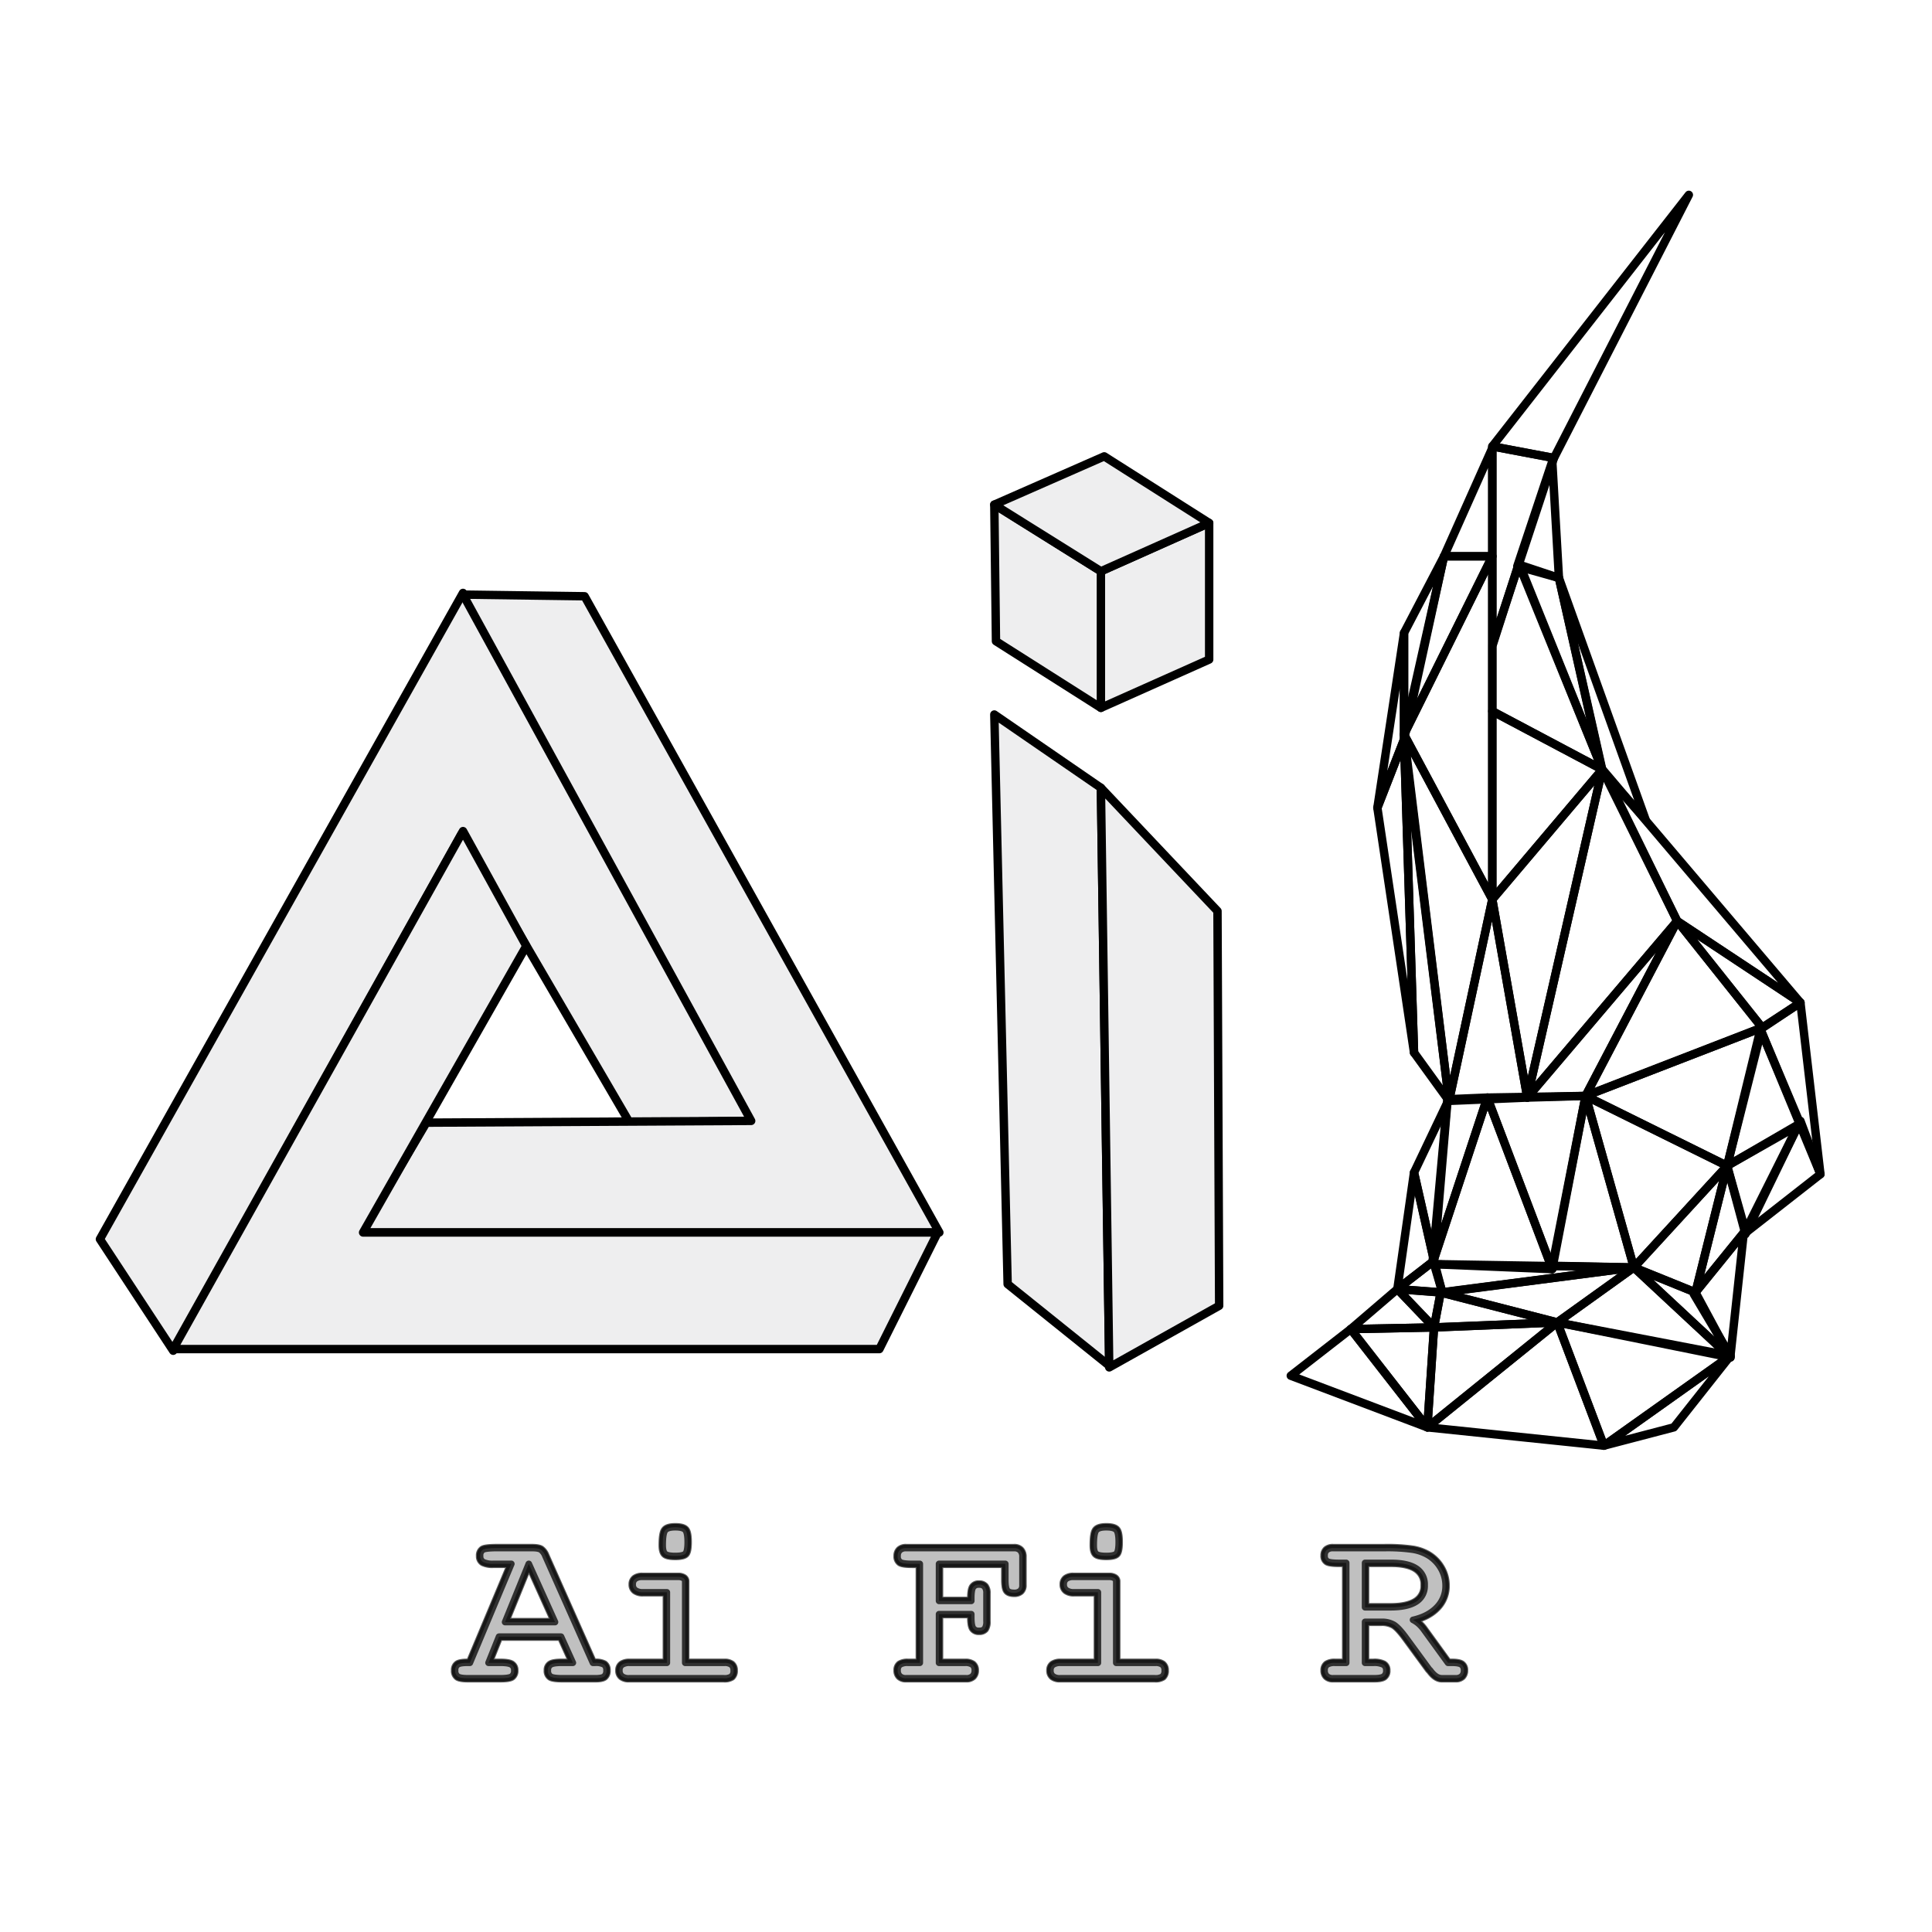 <svg id="Logo_Vector_Wire" xmlns="http://www.w3.org/2000/svg" xmlns:xlink="http://www.w3.org/1999/xlink" width="460" height="460" viewBox="0 0 920 920"><defs>
<filter xmlns="http://www.w3.org/2000/svg" id="filteru2" filterUnits="userSpaceOnUse">
  <feComposite result="composite"/>
  <feComposite result="composite-2"/>
  <feComposite result="composite-3"/>
  <feFlood result="flood" flood-color="black" flood-opacity="0.14"/>
  <feComposite result="composite-4" operator="in" in2="composite-3"/>
  <feBlend result="blend" in2="SourceGraphic"/>
  <feBlend result="blend-2" in="SourceGraphic"/>
</filter>
<filter id="filteru" x="0" y="0" width="920" height="920" filterUnits="userSpaceOnUse">
  <feOffset result="offset" in="SourceAlpha"/>
  <feGaussianBlur result="blur" stdDeviation="6"/>
  <feFlood result="flood" flood-color="#6e767b" flood-opacity="0.06"/>
  <feComposite result="composite" operator="in" in2="blur"/>
  <feOffset result="offset-2" in="SourceAlpha"/>
  <feGaussianBlur result="blur-2" stdDeviation="21"/>
  <feFlood result="flood-2" flood-color="#5c6367" flood-opacity="0.08"/>
  <feComposite result="composite-2" operator="in" in2="blur-2"/>
  <feBlend result="blend" in2="composite"/>
  <feGaussianBlur result="blur-3" stdDeviation="15"/>
  <feFlood result="flood-3" flood-color="#ac9e00" flood-opacity="0.17"/>
  <feComposite result="composite-3" operator="in" in2="blur-3"/>
  <feBlend result="blend-2" in2="blend"/>
  <feGaussianBlur result="blur-4" stdDeviation="6" in="SourceAlpha"/>
  <feComposite result="composite-4"/>
  <feComposite result="composite-5"/>
  <feComposite result="composite-6"/>
  <!--Shadow: #408bd2: 0.15-->
  <feFlood result="flood-4" flood-color="rgb(232,232,232)" flood-opacity="0.65"/>
  <feComposite result="composite-7" operator="in" in2="composite-6"/>
  <feBlend result="blend-3" mode="screen" in2="blend-2"/>
  <feBlend result="blend-4" in="SourceGraphic"/>
</filter></defs>
<!--Rect: 920>900-->
<rect x="10" y="10" width="900" height="900" rx="74.5" ry="74.5" style="fill: none;"/>
<g style=" filter: url(#filteru); stroke:black; fill:#eeeeef; stroke-width:4px;
stroke-linejoin:round;">
  <path d="M219.7,397.34L82.48,643.207l-34.9-53.138,172.9-307.724,138,251.414-58.69.8Z"/>
  <path d="M357.7,533.759L220.483,283.138l57.9,0.793L447.31,586.9H172.1l30.931-52.3Z"/>
  <path d="M172.9,586.9h273.62l-27.758,55.517H82.483l138-246.655,30.138,54.724Z"/>
  <path d="M528.207,650.345l-48.379-38.862-6.345-271.242,50.758,34.9Z"/>
  <path d="M580.552,621.793l-52.345,29.345-3.966-276,55.518,58.69Z"/>
  <path d="M575.793,314.069l-51.552,23V272.034l51.552-23v65.035Z"/>
  <path d="M524.241,337.069l-49.965-31.724-0.793-65.035,50.758,31.724v65.035Z"/>
  <path d="M524.241,272.034L473.483,240.31l52.345-23,49.965,31.724Z"/>
</g>
<g style="filter: url(#filteru); stroke:black; fill:none; stroke-width:4px; stroke-linejoin:round;">
  <path d="M739.97 218.1l-29.34-5.55L804.21 92.79Z"/>
  <path d="M739.97 218.1l-29.34-5.55v94.38Z"/>
  <path d="M687.62 264.9l23-51.55V264.9h-23Z"/>
  <path d="M687.62 264.9l-19.03 84.86L710.62 264.9h-23Z"/>
  <path d="M710.62 428.28l-42.03-78.52L710.62 264.9V428.28Z"/>
  <path d="M710.62 428.28l-42.03-78.52L690 524.24Z"/>
  <path d="M710.62 428.28l16.66 94.38L690 524.24Z"/>
  <path d="M710.62 428.28l16.66 94.38 35.69-156.24Z"/>
  <path d="M710.62 428.28V338.66l52.35 27.76Z"/>
  <path d="M723.31 268.07l-12.69 39.66v30.93l52.35 27.76Z"/>
  <path d="M723.31 268.86l19.04 6.35 20.62 91.21Z"/>
  <path d="M722.52 269.65l19.83 5.55-3.17-55.52Z"/>
  <path d="M798.66 438.59l-71.38 84.07 35.69-156.24Z"/>
  <path d="M798.66 438.59l-71.38 84.07 27.76-0.79Z"/>
  <path d="M798.66 438.59L839.1 489.35l-84.07 32.52Z"/>
  <path d="M798.66 438.59L839.1 489.35l18.24-11.9Z"/>
  <path d="M798.66 438.59l-34.9-71.38 93.59 110.24Z"/>
  <path d="M742.35 275.21l20.62 92 20.62 23Z"/>
  <path d="M822.45 555.17L839.1 489.35l-84.07 32.52Z"/>
  <path d="M822.45 555.17l-44.41 48.38-23-81.69Z"/>
  <path d="M739.17 602.76l38.86 0.79-23-81.69Z"/>
  <path d="M739.17 604.35l-30.93-81.69 46.79-0.79Z"/>
  <path d="M739.17 604.35l-30.93-81.69-26.17 79.31Z"/>
  <path d="M689.21 523.45l19.03-0.79-26.17 79.31Z"/>
  <path d="M686.83 615.45l91.21-11.9-95.17-1.59Z"/>
  <path d="M686.03 615.45l92-11.9-36.48 26.17Z"/>
  <path d="M824.03 646.38l-46-42.83-36.48 26.17Z"/>
  <path d="M824.03 646.38l-46-42.83 29.35 11.9Z"/>
  <path d="M822.45 555.17l-44.41 48.38 29.35 11.9Z"/>
  <path d="M822.45 555.17l8.72 30.93-23.79 29.35Z"/>
  <path d="M822.45 555.17l8.72 32.52 25.38-52.34Z"/>
  <path d="M822.45 555.17l15.86-65.03 19.04 45.21Z"/>
  <path d="M857.35 477.45l-19.03 12.69 28.55 69Z"/>
  <path d="M857.35 533.76L830.38 587.69l36.48-28.55Z"/>
  <path d="M824.03 645.59l6.35-58.69-23.79 29.34Z"/>
  <path d="M824.03 645.59l-26.96 34.1-33.31 8.72Z"/>
  <path d="M824.03 645.59l-82.48-15.86 22.21 58.69Z"/>
  <path d="M679.69 679.69l61.86-49.97 22.21 58.69Z"/>
  <path d="M679.69 679.69l61.86-49.97-58.69 2.38Z"/>
  <path d="M686.03 615.45l55.52 14.28-58.69 2.38Z"/>
  <path d="M679.69 679.69L643.21 632.9l39.66-0.79Z"/>
  <path d="M665.41 613.86L643.21 632.9l39.66-0.79Z"/>
  <path d="M665.41 613.86l20.62 1.59L682.86 632.1Z"/>
  <path d="M665.41 613.86l21.41 1.59-3.97-15.07Z"/>
  <path d="M665.41 613.86l7.93-55.52 9.52 42.03Z"/>
  <path d="M689.21 525.03l-15.86 33.31 9.52 42.03Z"/>
  <path d="M690 524.24l-16.65-23-4.76-149.1Z"/>
  <path d="M655.9 384.66l17.45 116.59-4.76-149.1Z"/>
  <path d="M655.9 384.66l12.69-83.28v50.76Z"/>
  <path d="M687.62 264.9l-19.03 36.48v50.76Z"/>
  <path d="M679.69 679.69L643.21 632.9 614.66 655.1Z"/>
</g>
<g style="filter: url(#filteru)">
  <path style="filter:url(#filteru2);stroke:black;stroke-linejoin:round;stroke-width:4px; opacity: 0.8;" d="M251.8,744.708l12.489,27.708H240.527Zm-28.057,47.1h-1.1q-3.484,0-4.7.784a3.1,3.1,0,0,0-1.22,2.824,3.285,3.285,0,0,0,1.22,2.953q1.219,0.811,4.938.811h15.277q4.239,0,5.489-.811a3.25,3.25,0,0,0,1.249-2.953,2.964,2.964,0,0,0-1.394-2.8q-1.393-.81-5.228-0.811h-5.634l5-12.442h29.509l5.635,12.442h-5.4q-3.777,0-5.141.811a2.981,2.981,0,0,0-1.365,2.8,3.248,3.248,0,0,0,1.249,2.953q1.248,0.811,5.663.811h15.8q3.02,0,4.125-.811a3.446,3.446,0,0,0,1.1-2.953,3.16,3.16,0,0,0-1.162-2.824,8.279,8.279,0,0,0-4.3-.784H282.35l-22.712-51.077a6.554,6.554,0,0,0-2.062-2.8q-1.134-.758-4.328-0.758H236.693q-5.577,0-6.826.81a3.253,3.253,0,0,0-1.249,2.954,3.121,3.121,0,0,0,1.424,2.9,10.25,10.25,0,0,0,4.966.862h8.481ZM316.7,739.951q1.132,0.993,4.851.993,3.774,0,4.85-1.072t1.075-5.567q0-4.6-1.162-5.83t-4.763-1.228q-3.718,0-4.851,1.464t-1.133,7.11Q315.565,738.958,316.7,739.951Zm9.614,13.07a1.78,1.78,0,0,0-.9-1.569,4.565,4.565,0,0,0-2.469-.575h-17.02a5.6,5.6,0,0,0-3.486.909,3.245,3.245,0,0,0-1.161,2.725,3.287,3.287,0,0,0,1.253,2.778,5.907,5.907,0,0,0,3.643.96h11.369v33.563H299.823a6.206,6.206,0,0,0-3.659.889,3.143,3.143,0,0,0-1.22,2.719,3.418,3.418,0,0,0,1.162,2.823,5.456,5.456,0,0,0,3.485.941H344.61a6.271,6.271,0,0,0,3.747-.811,3.6,3.6,0,0,0,1.016-2.953,3.31,3.31,0,0,0-1.075-2.745,5.3,5.3,0,0,0-3.34-.863H326.312V753.021Zm120.859,38.791v-23.16h15.336v1.516q0,3.817.813,5.124a3.145,3.145,0,0,0,2.9,1.307,3.329,3.329,0,0,0,2.759-.993,6.057,6.057,0,0,0,.785-3.608V758.719a4.9,4.9,0,0,0-.843-3.189,3.356,3.356,0,0,0-2.7-.993,3.145,3.145,0,0,0-2.9,1.307q-0.815,1.306-.813,5.123v1.359H447.171V744.708h31.542v7.476q0,4.026.872,5.176t3.311,1.15a4.337,4.337,0,0,0,2.991-.915,3.506,3.506,0,0,0,1.017-2.745V741.362a4.354,4.354,0,0,0-1.017-3.11,3.933,3.933,0,0,0-2.991-1.072H431.487a4.294,4.294,0,0,0-3.02.967,3.619,3.619,0,0,0-1.046,2.8,3.251,3.251,0,0,0,1.249,2.954q1.248,0.811,5.664.81h3.659v47.1h-5.576a6.708,6.708,0,0,0-3.863.837,3.219,3.219,0,0,0-1.133,2.771,3.619,3.619,0,0,0,1.046,2.8,4.289,4.289,0,0,0,3.02.967h28.638a4.291,4.291,0,0,0,3.02-.967,3.619,3.619,0,0,0,1.046-2.8,3.268,3.268,0,0,0-1.1-2.745,5.783,5.783,0,0,0-3.543-.863H447.171Zm74.778-51.861q1.133,0.993,4.85.993,3.776,0,4.85-1.072t1.075-5.567q0-4.6-1.162-5.83t-4.763-1.228q-3.718,0-4.85,1.464t-1.133,7.11Q520.816,738.958,521.949,739.951Zm9.613,13.07a1.778,1.778,0,0,0-.9-1.569,4.563,4.563,0,0,0-2.469-.575h-17.02a5.6,5.6,0,0,0-3.485.909,3.246,3.246,0,0,0-1.162,2.725,3.288,3.288,0,0,0,1.254,2.778,5.905,5.905,0,0,0,3.643.96h11.368v33.563H505.074a6.209,6.209,0,0,0-3.66.889,3.143,3.143,0,0,0-1.22,2.719,3.418,3.418,0,0,0,1.162,2.823,5.456,5.456,0,0,0,3.485.941H549.86a6.271,6.271,0,0,0,3.747-.811,3.6,3.6,0,0,0,1.016-2.953,3.313,3.313,0,0,0-1.074-2.745,5.3,5.3,0,0,0-3.34-.863H531.562V753.021Zm130.851-8.783q7.957,0,11.966,2.666a8.916,8.916,0,0,1,4.008,7.946,8.75,8.75,0,0,1-4.095,7.869q-4.1,2.64-12.228,2.64H650.04V744.238h12.373ZM650.04,772.312h7.726a11.259,11.259,0,0,1,5.9,1.359q2.235,1.36,5.663,6.012L680.478,794.9a5.634,5.634,0,0,0,.523.523q2.73,3.764,5.577,3.764h6.564a4.182,4.182,0,0,0,2.991-.967,3.682,3.682,0,0,0,1.017-2.8,3.105,3.105,0,0,0-1.22-2.8q-1.22-.81-4.473-0.811H689.54l-11.676-16.1a16.8,16.8,0,0,0-2.294-2.509,13.538,13.538,0,0,0-2.7-1.83q7.318-1.673,11.414-5.986a14.471,14.471,0,0,0,4.1-10.325,16.349,16.349,0,0,0-2.236-8.313,17.279,17.279,0,0,0-6.128-6.221,21.173,21.173,0,0,0-7.407-2.588,84.935,84.935,0,0,0-13.273-.758H634.821a4.518,4.518,0,0,0-3.05.889,3.353,3.353,0,0,0-1.017,2.666,2.913,2.913,0,0,0,1.278,2.771q1.278,0.732,5.635.732h3.369v47.574H635.75a6.727,6.727,0,0,0-3.834.837,3.181,3.181,0,0,0-1.162,2.771,3.622,3.622,0,0,0,1.046,2.8,4.292,4.292,0,0,0,3.021.967h19.517q3.369,0,4.589-.837a3.292,3.292,0,0,0,1.22-2.927,2.976,2.976,0,0,0-1.394-2.771,9.849,9.849,0,0,0-4.763-.837h-3.95v-19.5Z"/>
  <path style="stroke: rgba(0,0,0,0.75); filter: none; fill: #c0c0c0; stroke-width: 3.142px; stroke-linejoin:round; fill-rule: evenodd;" d="M251.8,744.708l12.489,27.708H240.527Zm-28.057,47.1h-1.1q-3.484,0-4.7.784a3.1,3.1,0,0,0-1.22,2.824,3.285,3.285,0,0,0,1.22,2.953q1.219,0.811,4.938.811h15.277q4.239,0,5.489-.811a3.25,3.25,0,0,0,1.249-2.953,2.964,2.964,0,0,0-1.394-2.8q-1.393-.81-5.228-0.811h-5.634l5-12.442h29.509l5.635,12.442h-5.4q-3.777,0-5.141.811a2.981,2.981,0,0,0-1.365,2.8,3.248,3.248,0,0,0,1.249,2.953q1.248,0.811,5.663.811h15.8q3.02,0,4.125-.811a3.446,3.446,0,0,0,1.1-2.953,3.16,3.16,0,0,0-1.162-2.824,8.279,8.279,0,0,0-4.3-.784H282.35l-22.712-51.077a6.554,6.554,0,0,0-2.062-2.8q-1.134-.758-4.328-0.758H236.693q-5.577,0-6.826.81a3.253,3.253,0,0,0-1.249,2.954,3.121,3.121,0,0,0,1.424,2.9,10.25,10.25,0,0,0,4.966.862h8.481ZM316.7,739.951q1.132,0.993,4.851.993,3.774,0,4.85-1.072t1.075-5.567q0-4.6-1.162-5.83t-4.763-1.228q-3.718,0-4.851,1.464t-1.133,7.11Q315.565,738.958,316.7,739.951Zm9.614,13.07a1.78,1.78,0,0,0-.9-1.569,4.565,4.565,0,0,0-2.469-.575h-17.02a5.6,5.6,0,0,0-3.486.909,3.245,3.245,0,0,0-1.161,2.725,3.287,3.287,0,0,0,1.253,2.778,5.907,5.907,0,0,0,3.643.96h11.369v33.563H299.823a6.206,6.206,0,0,0-3.659.889,3.143,3.143,0,0,0-1.22,2.719,3.418,3.418,0,0,0,1.162,2.823,5.456,5.456,0,0,0,3.485.941H344.61a6.271,6.271,0,0,0,3.747-.811,3.6,3.6,0,0,0,1.016-2.953,3.31,3.31,0,0,0-1.075-2.745,5.3,5.3,0,0,0-3.34-.863H326.312V753.021Zm120.859,38.791v-23.16h15.336v1.516q0,3.817.813,5.124a3.145,3.145,0,0,0,2.9,1.307,3.329,3.329,0,0,0,2.759-.993,6.057,6.057,0,0,0,.785-3.608V758.719a4.9,4.9,0,0,0-.843-3.189,3.356,3.356,0,0,0-2.7-.993,3.145,3.145,0,0,0-2.9,1.307q-0.815,1.306-.813,5.123v1.359H447.171V744.708h31.542v7.476q0,4.026.872,5.176t3.311,1.15a4.337,4.337,0,0,0,2.991-.915,3.506,3.506,0,0,0,1.017-2.745V741.362a4.354,4.354,0,0,0-1.017-3.11,3.933,3.933,0,0,0-2.991-1.072H431.487a4.294,4.294,0,0,0-3.02.967,3.619,3.619,0,0,0-1.046,2.8,3.251,3.251,0,0,0,1.249,2.954q1.248,0.811,5.664.81h3.659v47.1h-5.576a6.708,6.708,0,0,0-3.863.837,3.219,3.219,0,0,0-1.133,2.771,3.619,3.619,0,0,0,1.046,2.8,4.289,4.289,0,0,0,3.02.967h28.638a4.291,4.291,0,0,0,3.02-.967,3.619,3.619,0,0,0,1.046-2.8,3.268,3.268,0,0,0-1.1-2.745,5.783,5.783,0,0,0-3.543-.863H447.171Zm74.778-51.861q1.133,0.993,4.85.993,3.776,0,4.85-1.072t1.075-5.567q0-4.6-1.162-5.83t-4.763-1.228q-3.718,0-4.85,1.464t-1.133,7.11Q520.816,738.958,521.949,739.951Zm9.613,13.07a1.778,1.778,0,0,0-.9-1.569,4.563,4.563,0,0,0-2.469-.575h-17.02a5.6,5.6,0,0,0-3.485.909,3.246,3.246,0,0,0-1.162,2.725,3.288,3.288,0,0,0,1.254,2.778,5.905,5.905,0,0,0,3.643.96h11.368v33.563H505.074a6.209,6.209,0,0,0-3.66.889,3.143,3.143,0,0,0-1.22,2.719,3.418,3.418,0,0,0,1.162,2.823,5.456,5.456,0,0,0,3.485.941H549.86a6.271,6.271,0,0,0,3.747-.811,3.6,3.6,0,0,0,1.016-2.953,3.313,3.313,0,0,0-1.074-2.745,5.3,5.3,0,0,0-3.34-.863H531.562V753.021Zm130.851-8.783q7.957,0,11.966,2.666a8.916,8.916,0,0,1,4.008,7.946,8.75,8.75,0,0,1-4.095,7.869q-4.1,2.64-12.228,2.64H650.04V744.238h12.373ZM650.04,772.312h7.726a11.259,11.259,0,0,1,5.9,1.359q2.235,1.36,5.663,6.012L680.478,794.9a5.634,5.634,0,0,0,.523.523q2.73,3.764,5.577,3.764h6.564a4.182,4.182,0,0,0,2.991-.967,3.682,3.682,0,0,0,1.017-2.8,3.105,3.105,0,0,0-1.22-2.8q-1.22-.81-4.473-0.811H689.54l-11.676-16.1a16.8,16.8,0,0,0-2.294-2.509,13.538,13.538,0,0,0-2.7-1.83q7.318-1.673,11.414-5.986a14.471,14.471,0,0,0,4.1-10.325,16.349,16.349,0,0,0-2.236-8.313,17.279,17.279,0,0,0-6.128-6.221,21.173,21.173,0,0,0-7.407-2.588,84.935,84.935,0,0,0-13.273-.758H634.821a4.518,4.518,0,0,0-3.05.889,3.353,3.353,0,0,0-1.017,2.666,2.913,2.913,0,0,0,1.278,2.771q1.278,0.732,5.635.732h3.369v47.574H635.75a6.727,6.727,0,0,0-3.834.837,3.181,3.181,0,0,0-1.162,2.771,3.622,3.622,0,0,0,1.046,2.8,4.292,4.292,0,0,0,3.021.967h19.517q3.369,0,4.589-.837a3.292,3.292,0,0,0,1.22-2.927,2.976,2.976,0,0,0-1.394-2.771,9.849,9.849,0,0,0-4.763-.837h-3.95v-19.5Z"/>
</g>
</svg>
